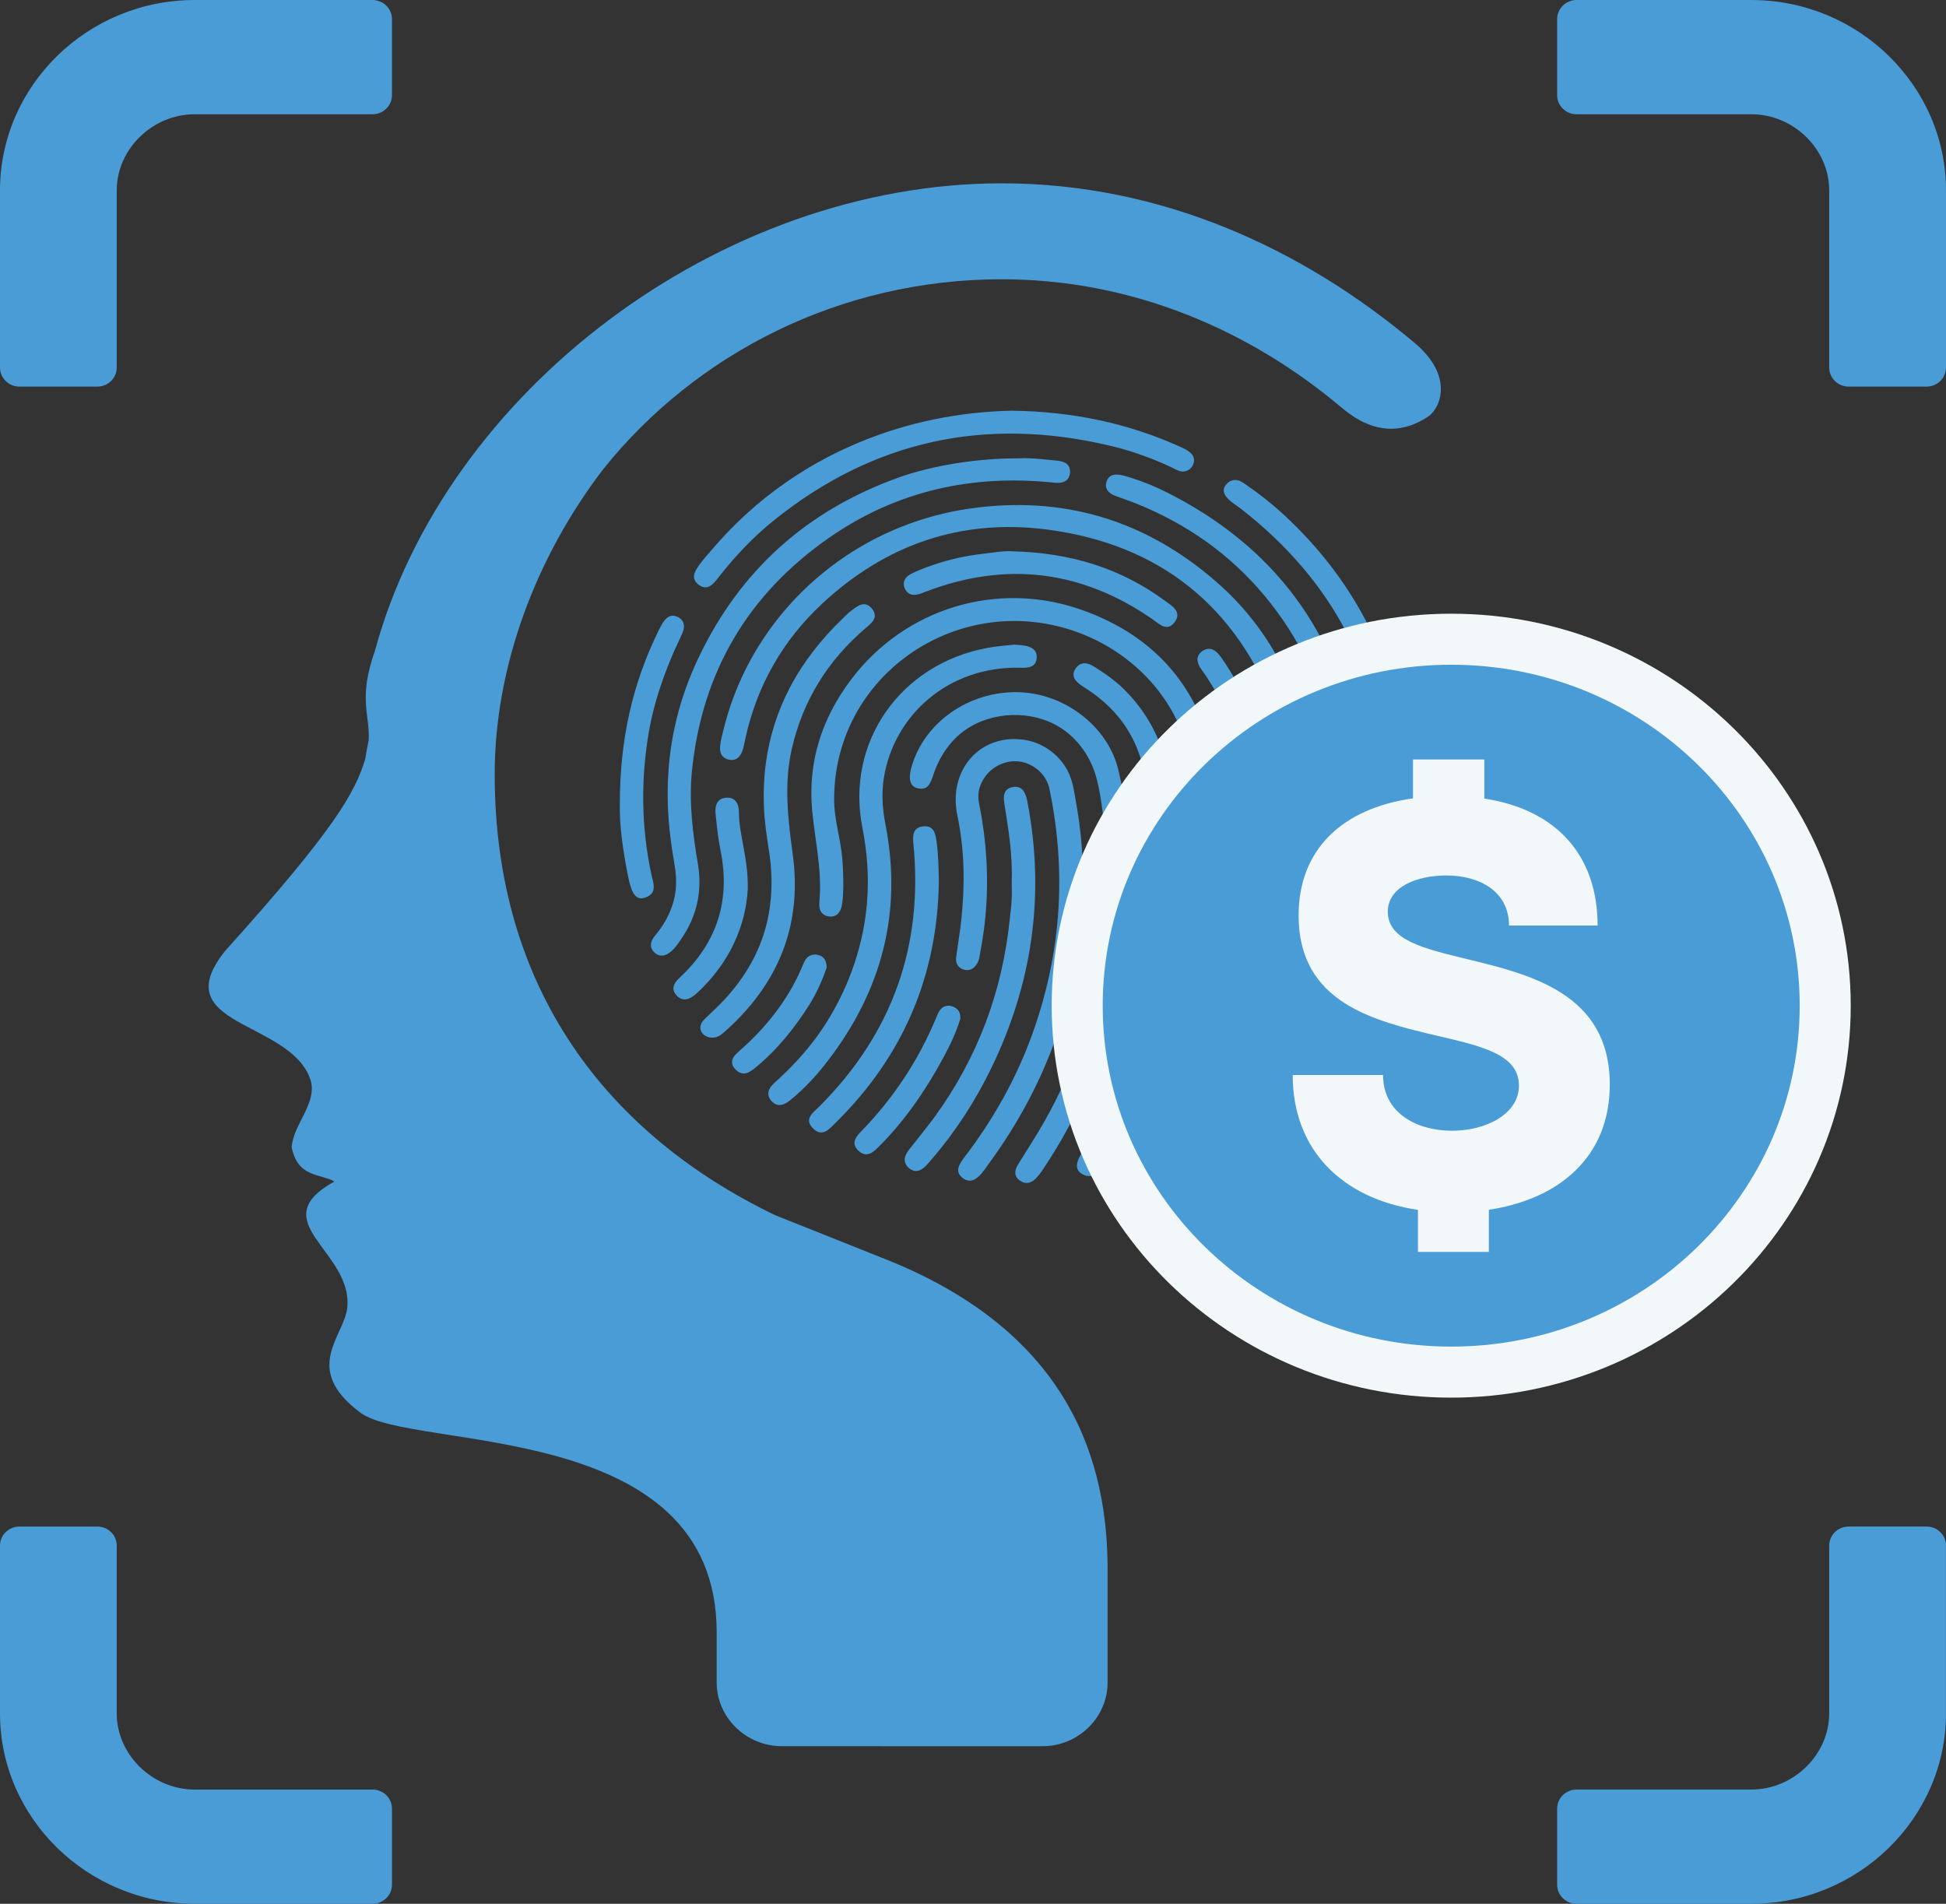 <?xml version="1.0" encoding="UTF-8"?><svg id="Layer_1" xmlns="http://www.w3.org/2000/svg" xmlns:xlink="http://www.w3.org/1999/xlink" viewBox="0 0 209.732 205.178"><rect x="0" y="0" width="209.732" height="205.178" fill="#333333" stroke="none"/><defs><style>.cls-1,.cls-2{fill:none;}.cls-3{clip-path:url(#clippath);}.cls-4{fill:#4a9cd6;}.cls-2{stroke:#f2f7f9;stroke-width:11px;}</style><clipPath id="clippath"><rect class="cls-1" x=".001" width="209.725" height="205.177"/></clipPath></defs><g class="cls-3"><path class="cls-4" d="m207.632,164.521h-8.388c-1.16,0-2.1.916-2.1,2.051v18.088c0,4.444-3.84,8.205-8.388,8.205h-18.839c-1.154,0-2.094.922-2.094,2.051v8.211c0,1.129.94,2.051,2.094,2.051h18.839c11.532,0,20.976-9.236,20.976-20.518v-18.088c0-1.135-.94-2.051-2.1-2.051"/><path class="cls-4" d="m40.144.002h-19.169C9.438.002,0,9.233,0,20.52v19.095c0,1.129.94,2.051,2.1,2.051h8.388c1.154,0,2.094-.922,2.094-2.051v-19.095c0-4.45,3.846-8.205,8.394-8.205h19.169c1.16,0,2.1-.922,2.1-2.051V2.054C42.244.924,41.304.002,40.144.002"/><path class="cls-4" d="m188.756.002h-18.839c-1.154,0-2.094.922-2.094,2.051v8.211c0,1.129.94,2.051,2.094,2.051h18.839c4.548,0,8.388,3.754,8.388,8.205v19.095c0,1.129.94,2.051,2.1,2.051h8.388c1.16,0,2.1-.922,2.1-2.051v-19.095C209.731,9.233,200.287.002,188.756.002"/><path class="cls-4" d="m40.144,192.867h-19.169c-4.548,0-8.394-3.76-8.394-8.205v-18.088c0-1.135-.94-2.051-2.094-2.051H2.1c-1.16,0-2.1.916-2.1,2.051v18.088c0,11.281,9.438,20.512,20.976,20.512h19.169c1.16,0,2.1-.916,2.1-2.051v-8.205c0-1.129-.94-2.051-2.1-2.051"/><path class="cls-4" d="m132.109,95.156c.165,3.315-.146,6.593-.69,9.853-.146.867-.281,1.789-1.496,1.728-.867-.049-1.196-.842-1.007-2.131,1.172-7.936,1.093-15.842-.867-23.649-1.911-7.588-8.833-13.149-16.806-13.937-11.141-1.093-21.452,7.46-21.342,19.309.018,1.874.574,3.693.806,5.549.116.965.159,1.947.177,2.918.012.91.006,1.85-.146,2.747-.122.72-.525,1.306-1.343,1.233-.592-.049-.989-.409-1.074-.983-.049-.305-.006-.617.012-.922.037-.427.049-.849.049-1.276.006-1.752-.232-3.492-.476-5.226-.134-.977-.269-1.954-.366-2.93-.513-5.268,1.02-10.012,4.194-14.212,5.781-7.649,15.683-10.72,24.815-7.509,8.266,2.906,13.052,8.833,14.541,17.294.708,4.023,1.233,8.058,1.02,12.142"/><path class="cls-4" d="m141.617,83.593c.006.714-.165,1.337-1.032,1.398-.873.067-1.294-.47-1.416-1.239-.385-2.411-.775-4.835-1.648-7.13-4.267-11.232-12.447-17.923-24.59-19.541-9.352-1.245-17.539,1.648-24.339,7.997-4.255,3.968-7.02,8.852-8.26,14.517-.165.751-.311,2.161-1.312,2.301-.391.055-.849-.086-1.117-.372-.269-.287-.324-.69-.293-1.068.055-.678.256-1.367.421-2.033.159-.623.336-1.252.531-1.868.397-1.227.867-2.436,1.41-3.614,1.074-2.314,2.436-4.493,4.041-6.483,1.587-1.972,3.413-3.754,5.433-5.305,2.033-1.563,4.261-2.888,6.617-3.925,2.405-1.056,4.939-1.825,7.527-2.271.33-.061.659-.11.989-.159,10.036-1.416,18.857,1.264,26.433,7.838,6.282,5.445,9.456,12.454,10.567,20.469.024.165.024.324.037.488"/><path class="cls-4" d="m116.658,95.058c-.024,4.762-.665,9.517-1.99,14.102-1.294,4.499-3.254,8.797-5.745,12.783-.714,1.148-1.477,2.271-2.277,3.364-.611.83-1.575,2.576-2.826,1.703-.971-.678-.47-1.508.079-2.234,3.138-4.102,5.647-8.54,7.38-13.387,3.089-8.614,3.693-17.404,1.831-26.348-.299-1.447-1.49-2.601-2.961-2.918-1.508-.317-3.046.342-3.95,1.544-.611.818-.897,1.819-.696,2.82,1.099,5.415,1.196,10.83.122,16.257-.061.324-.086.665-.232.946-.232.464-.611.885-1.184.861-.549-.024-1.044-.354-1.148-.897-.055-.305.012-.629.055-.934.049-.397.11-.794.171-1.196.116-.812.244-1.624.324-2.436.391-3.742.354-7.472-.427-11.184-1.032-4.902,2.424-8.839,7.155-8.18,2.008.281,3.779,1.563,4.713,3.315.549,1.038.702,2.192.903,3.321.238,1.349.433,2.704.562,4.066.146,1.538.208,3.089.14,4.633"/><path class="cls-4" d="m109.701,49.399c.946-.055,1.892.018,2.833.11.476.043.946.086,1.416.14.311.037.629.098.897.256.549.324.598,1.068.317,1.587-.311.562-1.02.586-1.593.525-8.778-.922-16.916.879-24.144,5.891-8.821,6.111-13.736,14.505-14.84,25.053-.36,3.455.067,6.813.635,10.195.275,1.636.208,3.315-.275,4.902-.232.769-.549,1.508-.946,2.204-.208.372-.44.739-.684,1.087-.244.342-.488.714-.787,1.007-.543.537-1.245.916-1.923.36-.665-.537-.525-1.27-.018-1.868,1.19-1.404,2.021-3.083,2.228-4.902.104-.94.037-1.874-.128-2.802-.189-1.099-.354-2.204-.482-3.309-.476-4.133-.281-8.308.714-12.356.555-2.265,1.355-4.469,2.356-6.575,4.45-9.383,11.66-15.909,21.635-19.462,3.474-1.233,8.211-2.051,12.789-2.045"/><path class="cls-4" d="m147.627,94.913c.037,1.776.018,3.547-.079,5.323-.049.861-.116,1.722-.208,2.576-.073.745-.128,1.514-.305,2.24-.159.647-.568,1.05-1.276,1.044-.855,0-1.361-.855-1.135-2.082.562-3.064.562-6.172.568-9.248.012-5.049-.531-10.06-1.52-15.036-1.154-5.812-3.602-10.988-7.411-15.555-1.819-2.179-3.925-4.139-6.251-5.799-2.314-1.654-4.841-3.01-7.484-4.078-.781-.317-1.581-.574-2.362-.873-.653-.25-1.129-.739-.922-1.465.366-1.282,1.783-.739,2.698-.452,1.337.415,2.631.958,3.877,1.587,2.753,1.386,5.366,3.04,7.741,4.987,2.259,1.844,4.285,3.95,6.019,6.276,1.74,2.338,3.168,4.884,4.285,7.564,1.245,2.997,2.057,6.129,2.649,9.31.745,4.011,1.166,8.089,1.148,12.167-.006.507-.012,1.007-.03,1.514"/><path class="cls-4" d="m109.279,69.479c.971.055,2.527.073,2.454,1.398-.055,1.056-.916,1.111-1.746,1.087-7.802-.195-13.632,5.134-14.724,11.843-.275,1.709-.153,3.4.177,5.097,1.831,9.395-.397,17.85-6.233,25.438-1.172,1.532-2.478,2.961-3.992,4.194-.372.305-.861.635-1.373.543-.494-.092-.958-.598-1.026-1.081-.073-.537.305-.983.678-1.319.433-.391.861-.794,1.276-1.203,1.636-1.605,3.107-3.37,4.322-5.305,2.472-3.938,4.023-8.467,4.365-13.082.195-2.637.006-5.299-.513-7.893-1.819-9.194,4.078-17.63,13.473-19.37.983-.183,1.984-.244,2.863-.348"/><path class="cls-4" d="m127.088,94.19c-.153,11.697-2.833,21.995-8.449,31.53-.202.342-.446.72-.812.916-.409.22-.867.104-1.245-.134-.787-.488-.531-1.325-.14-1.99,2.436-4.212,4.389-8.675,5.738-13.326,1.367-4.725,2.186-9.603,2.338-14.511.086-2.796-.043-5.598-.385-8.376-.208-1.661-.476-3.303-.794-4.945-.733-3.797-2.741-6.764-5.983-8.949-.812-.549-2.222-1.215-1.429-2.362.263-.379.647-.617,1.123-.549.482.067.903.372,1.3.629.965.617,1.899,1.294,2.717,2.094,1.874,1.831,3.309,4.053,4.157,6.514.476,1.367.757,2.796.989,4.224.25,1.496.421,2.997.555,4.511.14,1.569.232,3.15.317,4.725"/><path class="cls-4" d="m109.05,44.262c6.599.086,12.569,1.361,18.241,3.931.617.281,1.459.702,1.392,1.49-.049.671-.653,1.227-1.355,1.123-.385-.061-.726-.275-1.074-.44-.403-.189-.806-.372-1.215-.543-.83-.354-1.679-.678-2.533-.965-.971-.33-1.96-.611-2.961-.842-13.363-3.144-25.401-.537-36.06,8.003-2.301,1.837-4.298,3.956-6.092,6.263-.44.562-1.007,1.3-1.813.91-.36-.177-.708-.494-.775-.897-.055-.342.098-.678.269-.971.446-.733,1.062-1.398,1.624-2.057.586-.69,1.19-1.355,1.819-2.008,2.478-2.57,5.299-4.829,8.37-6.691,1.764-1.068,3.614-2.002,5.519-2.808,5.415-2.295,11.104-3.382,16.647-3.498"/><path class="cls-4" d="m137.379,95.242c-.086,8.504-1.563,16.757-4.597,24.736-.336.891-.794,1.661-1.886,1.239-1.02-.391-.842-1.27-.525-2.082,2.033-5.274,3.406-10.793,4.047-16.397.635-5.567.549-11.245-.11-16.806-.372-3.138-1.032-6.251-2.228-9.194-.562-1.367-1.288-2.668-2.112-3.901-.33-.501-.818-1.026-.903-1.636-.086-.604.446-1.123,1.02-1.252.678-.153,1.19.427,1.538.916,2.582,3.657,4.029,7.729,4.713,12.099.635,4.072,1.056,8.156,1.044,12.276"/><path class="cls-4" d="m76.687,111.829c-.733-.018-1.398-.635-1.154-1.392.122-.379.47-.659.751-.934.324-.317.659-.629.983-.946,2.253-2.186,4.047-4.817,5.012-7.783.965-2.949,1.074-6.086.592-9.133-.256-1.593-.482-3.18-.543-4.798-.055-1.502.006-3.016.202-4.511.379-2.9,1.27-5.72,2.643-8.315,1.441-2.729,3.388-5.183,5.628-7.338.305-.293.604-.611.952-.867.33-.244.665-.531,1.068-.653.446-.134.83.061,1.117.391.293.336.452.763.256,1.184-.183.385-.549.659-.867.934-4.127,3.51-6.813,7.869-7.997,13.076-.861,3.791-.397,7.582.116,11.397,1.038,7.673-1.624,14.071-7.521,19.205-.354.305-.751.513-1.239.482"/><path class="cls-4" d="m109.04,95.141c.104-3.01-.342-5.708-.775-8.406-.061-.391-.128-.824-.006-1.215.128-.421.501-.635.928-.702,1.032-.165,1.373.702,1.532,1.532,1.935,10.018.568,19.608-3.895,28.796-1.728,3.547-3.858,6.843-6.453,9.841-.189.22-.366.446-.568.647-.513.519-1.105.812-1.77.317-.385-.287-.604-.726-.501-1.203.122-.543.574-1.001.91-1.429.775-1.007,1.593-1.984,2.338-3.016,4.603-6.349,7.234-13.43,8.04-21.165.079-.733.177-1.459.214-2.192.037-.69.006-1.386.006-1.807"/><path class="cls-4" d="m151.879,84.496c0,.714.055,1.453-.018,2.161-.049.537-.287,1.05-.855,1.196-1.654.421-1.63-1.77-1.661-2.784-.366-12.454-5.665-22.477-15.579-30.218-.751-.586-2.588-1.551-1.587-2.668.372-.415.891-.574,1.429-.354.293.116.549.324.812.501.293.201.58.403.861.611,1.099.806,2.155,1.673,3.15,2.595,7.332,6.807,11.672,15.133,13.113,24.907.207,1.404.409,2.826.336,4.053"/><path class="cls-4" d="m121.868,93.295c0,1.001.195,2.717-1.306,2.68-.867-.018-1.203-.641-1.215-1.422-.018-1.667-.073-3.333-.269-4.994-.146-1.312-.293-2.625-.519-3.925-.189-1.074-.421-2.131-.855-3.138-.72-1.667-1.917-3.138-3.486-4.114-3.022-1.886-7.313-1.74-10.213.311-1.667,1.178-2.79,2.93-3.419,4.829-.11.348-.244.696-.433,1.007-.263.433-.69.543-1.19.44-.513-.104-.8-.409-.879-.903-.073-.494.03-.977.165-1.447,1.386-4.774,6.147-8.113,11.44-8.021,5.036.092,9.737,3.699,10.854,8.418.806,3.376,1.135,6.819,1.325,10.28"/><path class="cls-4" d="m101.185,95.065c-.159,10.067-3.815,18.717-11.068,25.884-.678.671-1.459,1.691-2.491.665-1.05-1.038.061-1.74.733-2.417,7.869-7.899,11.165-17.349,10.079-28.295-.086-.897-.037-1.728,1.074-1.844,1.032-.104,1.282.629,1.404,1.49.22,1.496.244,2.997.269,4.517"/><path class="cls-4" d="m66.804,86.608c.006-6.978,1.38-12.924,4.133-18.558.391-.787.952-2.1,2.082-1.569.69.317.842.965.574,1.624-.354.873-.794,1.709-1.16,2.576-.727,1.722-1.361,3.486-1.85,5.287-.281,1.038-.513,2.082-.69,3.144-.842,5.067-.769,10.121.317,15.158.202.916.69,2.014-.702,2.478-.879.293-1.398-.317-1.758-2.033-.611-2.912-1.007-5.854-.946-8.107"/><path class="cls-4" d="m109.05,59.415c6.422.146,11.794,1.868,16.538,5.354.733.537,1.813,1.16,1.032,2.247-.824,1.154-1.667.232-2.424-.287-7.625-5.28-15.787-6.282-24.492-2.936-.415.159-.885.366-1.343.305-.44-.049-.72-.366-.873-.751-.263-.665.092-1.178.69-1.49.763-.397,1.593-.696,2.411-.977,1.691-.586,3.455-.977,5.238-1.184,1.233-.146,2.472-.354,3.223-.281"/><path class="cls-4" d="m121.479,101.433c-.617,5.39-1.996,10.53-4.121,15.475-1.361,3.162-2.979,6.184-4.908,9.053-.543.812-1.373,2.057-2.503,1.294-.671-.452-.629-1.087-.238-1.728.958-1.569,1.978-3.107,2.881-4.713,3.236-5.72,5.274-11.843,6.215-18.314.086-.555.128-1.166.342-1.691.134-.348.397-.647.781-.726.891-.189,1.624.494,1.551,1.349"/><path class="cls-4" d="m142.591,94.685c-.159,6.727-.781,12.985-2.442,19.114-.055.195-.104.397-.171.586-.263.757-.739,1.447-1.654,1.172-.867-.256-1.001-1.074-.8-1.837,1.007-3.785,1.801-7.606,2.124-11.507.311-3.687.623-7.374.238-11.074-.073-.702.024-1.605.751-1.966.562-.275,1.294.037,1.557.574.165.336.159.72.177,1.087.03.446.055.885.079,1.331.049.842.092,1.679.14,2.521"/><path class="cls-4" d="m80.591,95.797c-.195,3.883-1.923,7.985-5.519,11.269-.611.555-1.392.971-2.088.281-.287-.287-.488-.665-.372-1.074.11-.391.427-.708.72-.983,4.017-3.779,5.403-8.345,4.316-13.674-.263-1.312-.403-2.649-.531-3.986-.079-.842.208-1.636,1.209-1.661,1.007-.03,1.306.739,1.312,1.587.018,2.497,1.013,4.865.952,8.241"/><path class="cls-4" d="m103.494,109.815c-.427,1.41-1.081,2.814-1.825,4.176-1.917,3.541-4.17,6.837-7.063,9.7-.653.647-1.325,1.081-2.118.293-.739-.733-.317-1.392.281-2.002,3.51-3.602,6.227-7.704,8.137-12.319.165-.397.33-.842.714-1.099.324-.22.726-.22,1.093-.079.555.22.836.641.781,1.331"/><path class="cls-4" d="m89.098,104.286c-.464,1.312-1.056,2.704-1.862,3.986-1.599,2.533-3.467,4.859-5.818,6.795-.305.25-.641.513-1.038.604-.427.092-.8-.098-1.093-.391-.287-.293-.482-.671-.348-1.081.122-.372.44-.665.733-.922,2.833-2.478,5.213-5.451,6.697-8.895.177-.397.305-.842.617-1.166.305-.305.72-.397,1.142-.311.641.14.958.598.971,1.38"/><path class="cls-4" d="m129.878,112.275c-.336,1.111-.684,2.497-1.166,3.828-.873,2.454-1.807,4.884-2.973,7.222-.092.183-.153.385-.256.555-.427.702-1.062,1.264-1.911.806-.775-.409-.72-1.19-.391-1.88.946-1.984,1.819-3.98,2.576-6.037.427-1.166.824-2.344,1.203-3.529.183-.58.305-1.184.562-1.74.183-.397.507-.708.958-.769.379-.049.83.049,1.081.348.269.324.299.8.317,1.196"/><path class="cls-4" d="m98.308,188.197h14.041c3.864,0,7.026-3.095,7.026-6.874v-12.099c0-11.458-3.84-25.499-23.887-33.496l-11.947-4.762c-17.905-8.632-30.224-24.174-30.224-47.513,0-11.568,4.395-23.344,11.703-32.898,9.987-12.454,25.511-20.457,42.94-20.457,14.126,0,26.769,5.5,36.677,13.87,4.444,3.748,7.783,1.856,9.188.995,1.41-.861,2.936-4.389-1.337-7.985-12.099-10.182-27.306-17.221-44.527-17.221-30.426,0-59.996,22.52-67.548,50.369-1.844,5.189-.525,6.904-.678,9.639-.134.684-.263,1.367-.379,2.057-1.087,3.577-3.248,7.515-15.072,20.64-6.569,8.156,6.856,7.466,9.133,13.778.922,2.533-1.789,4.853-1.984,7.393.665,3.284,2.985,2.82,4.615,3.699-7.802,4.322,1.923,7.478,1.386,13.528-.281,3.162-4.987,6.611,1.404,11.385,5.616,4.194,38.404.549,38.404,23.68v5.396c0,3.779,3.162,6.874,7.032,6.874"/><g><path class="cls-2" d="m173.496,116.885c0-9.816-8.559-11.855-15.371-13.516-4.688-1.142-8.553-2.027-8.553-5.116,0-2.68,3.156-3.901,6.306-3.901,3.608,0,6.758,1.74,6.758,5.396h9.548c0-7.503-4.383-12.49-12.209-13.681v-4.218h-7.686v4.194c-7.637,1.074-12.331,5.519-12.331,12.624,0,9.456,8.192,11.367,14.926,12.96,4.817,1.123,8.821,2.014,8.821,5.372,0,3.071-3.559,4.865-7.191,4.865-3.889,0-7.454-1.947-7.454-6.007h-9.737c0,8.058,5.299,13.326,13.497,14.535v4.53h7.643v-4.542c7.497-1.123,13.033-5.628,13.033-13.497m20.469-8.498c0,20.292-16.818,36.744-37.556,36.744s-37.562-16.452-37.562-36.744,16.818-36.744,37.562-36.744,37.556,16.452,37.556,36.744"/><path class="cls-4" d="m173.496,116.885c0-9.816-8.559-11.855-15.371-13.516-4.688-1.142-8.553-2.027-8.553-5.116,0-2.68,3.156-3.901,6.306-3.901,3.608,0,6.758,1.74,6.758,5.396h9.548c0-7.503-4.383-12.49-12.209-13.681v-4.218h-7.686v4.194c-7.637,1.074-12.331,5.519-12.331,12.624,0,9.456,8.192,11.367,14.926,12.96,4.817,1.123,8.821,2.014,8.821,5.372,0,3.071-3.559,4.865-7.191,4.865-3.889,0-7.454-1.947-7.454-6.007h-9.737c0,8.058,5.299,13.326,13.497,14.535v4.53h7.643v-4.542c7.497-1.123,13.033-5.628,13.033-13.497m20.469-8.498c0,20.292-16.818,36.744-37.556,36.744s-37.562-16.452-37.562-36.744,16.818-36.744,37.562-36.744,37.556,16.452,37.556,36.744"/></g></g></svg>